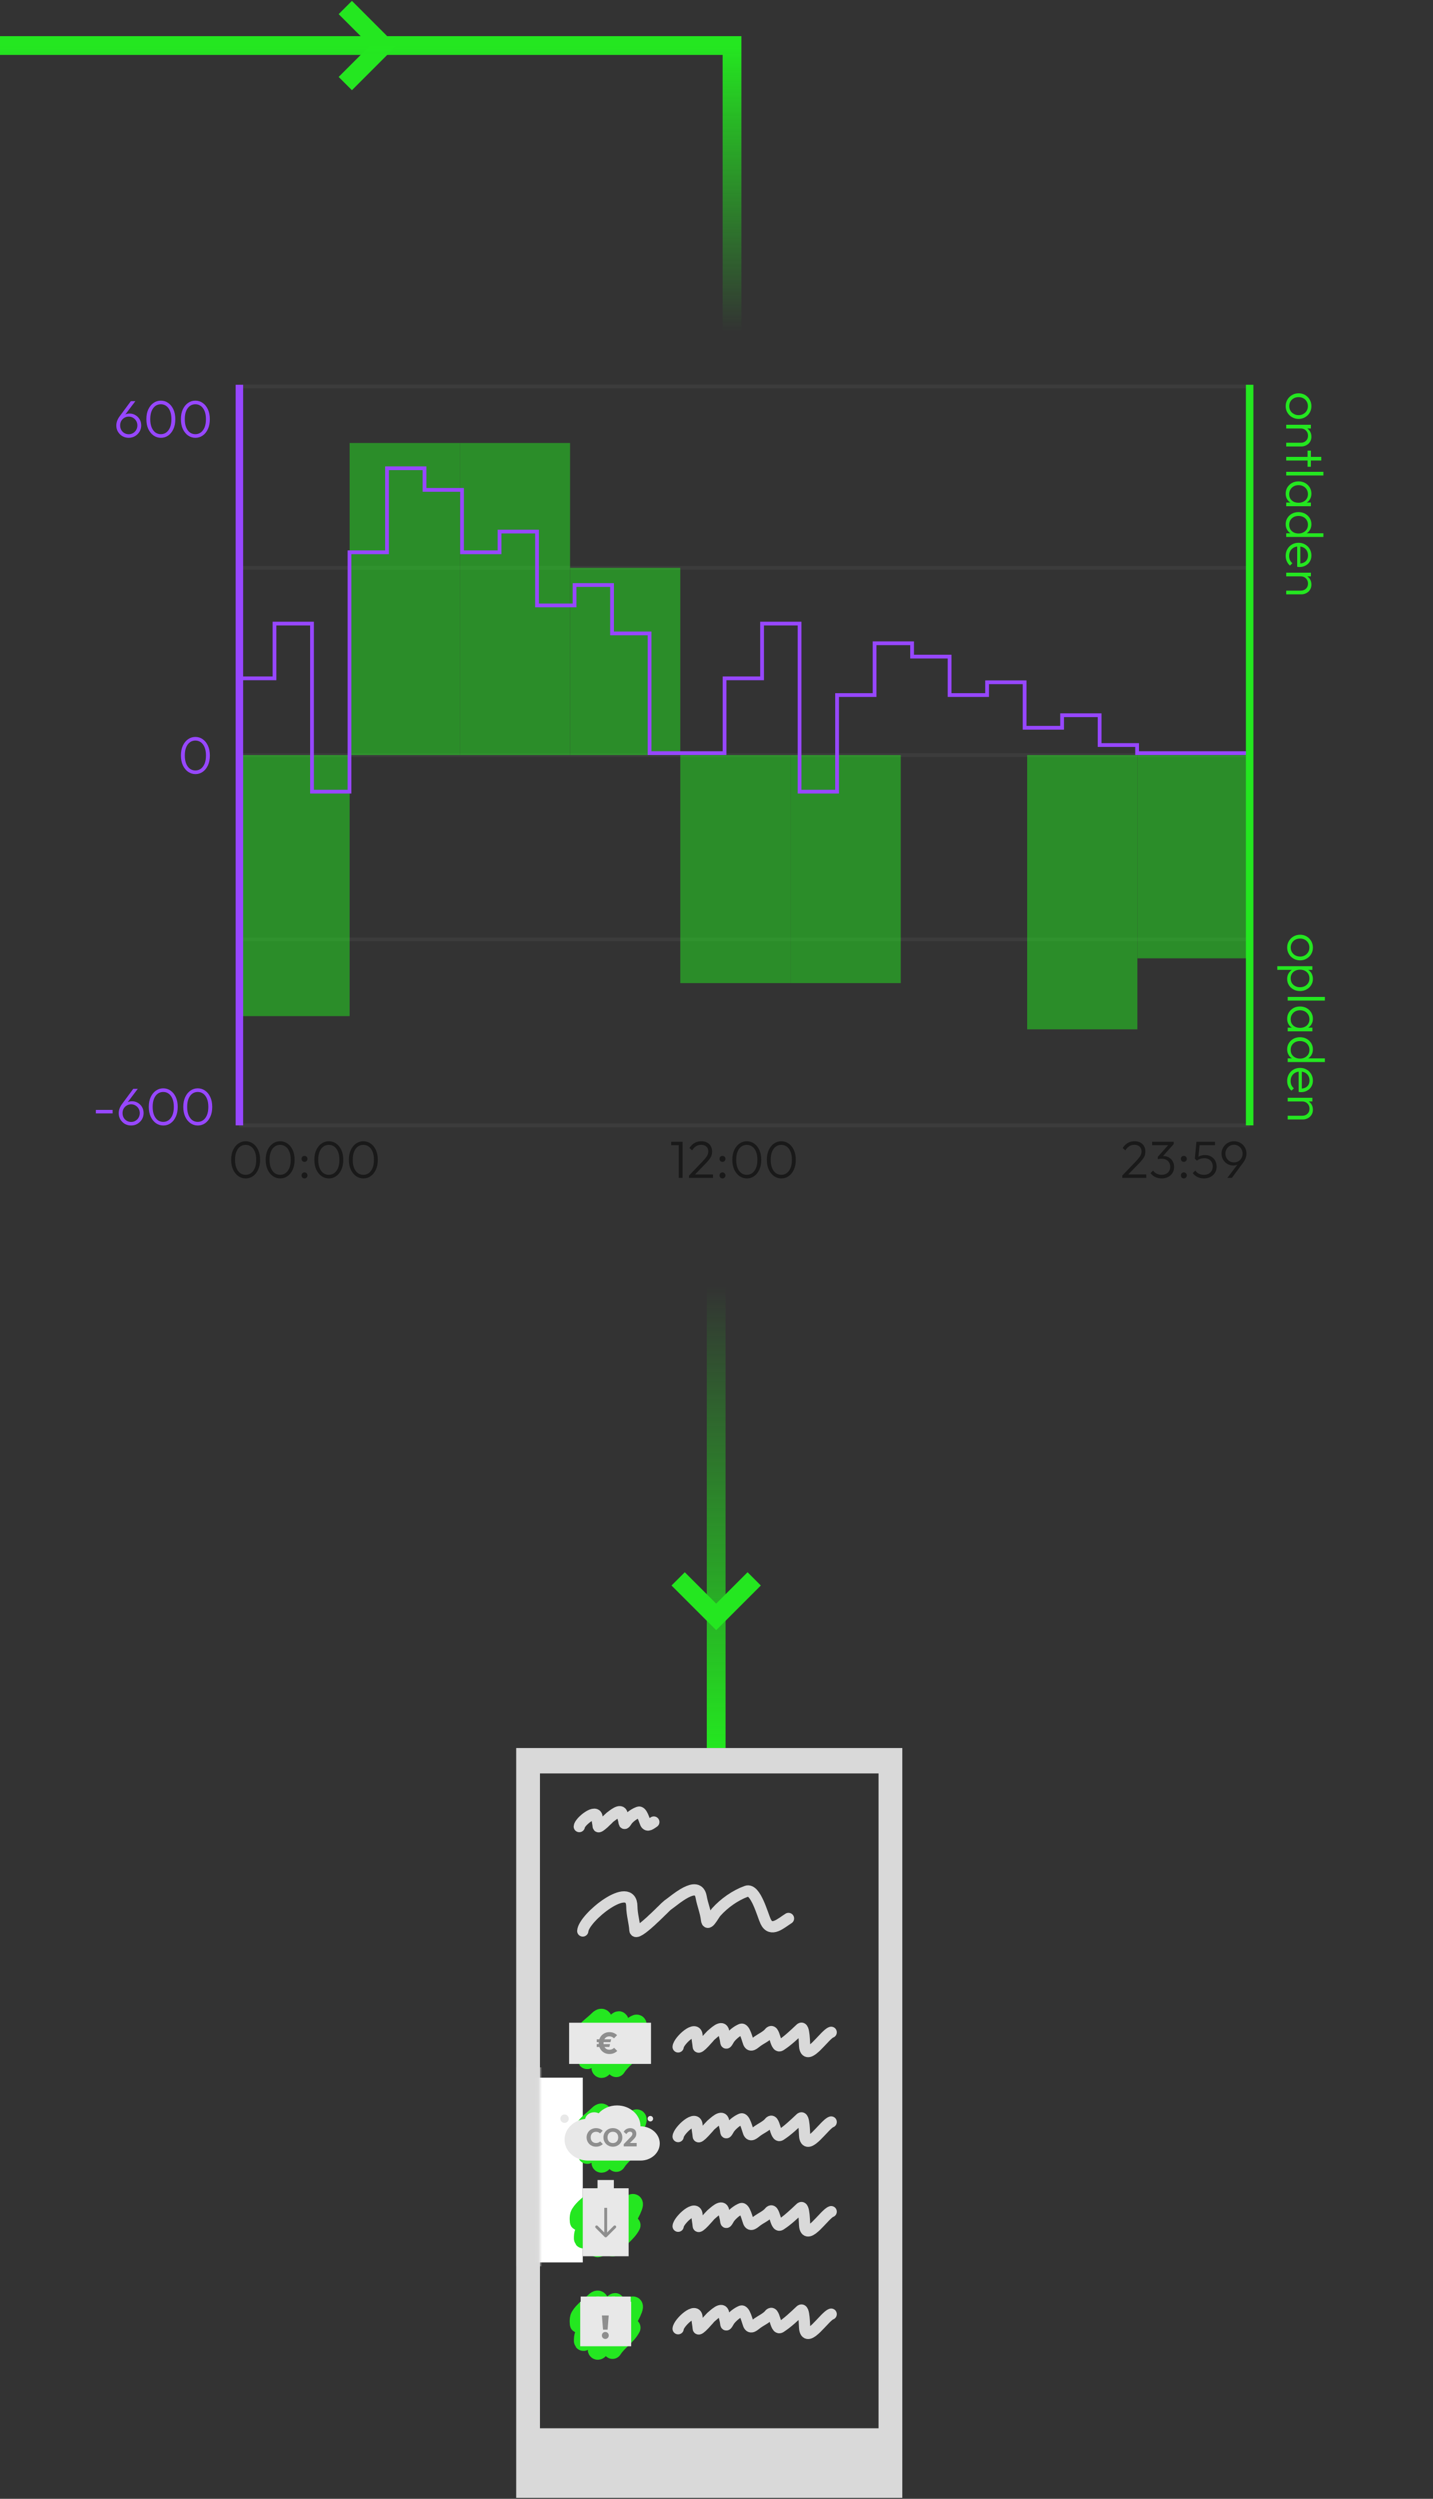 <svg width="382" height="666" viewBox="0 0 382 666" fill="none" xmlns="http://www.w3.org/2000/svg">
<rect x="0" y="0" width="382" height="666" fill="#333333" stroke="none"/>
<path d="M63.716 299.945H333.121" stroke="#8E8E8E" stroke-opacity="0.1"/>
<path d="M63.175 250.369H332.579" stroke="#8E8E8E" stroke-opacity="0.1"/>
<path d="M63.716 201.249H333.121" stroke="#8E8E8E" stroke-opacity="0.1"/>
<path d="M63.716 151.348H333.121" stroke="#8E8E8E" stroke-opacity="0.1"/>
<g opacity="0.5">
<rect x="63.816" y="201.249" width="29.383" height="69.575" fill="#24E720"/>
<rect x="122.582" y="118.07" width="29.383" height="83.18" fill="#24E720"/>
<rect x="151.965" y="151.348" width="29.383" height="49.901" fill="#24E720"/>
<rect width="29.383" height="60.771" transform="matrix(1 0 0 -1 181.349 262.02)" fill="#24E720"/>
<rect width="29.383" height="60.771" transform="matrix(1 0 0 -1 210.732 262.02)" fill="#24E720"/>
<rect width="29.383" height="73.097" transform="matrix(1 0 0 -1 273.813 274.346)" fill="#24E720"/>
<rect width="29.383" height="54.167" transform="matrix(1 0 0 -1 303.196 255.417)" fill="#24E720"/>
<rect x="93.199" y="118.07" width="29.383" height="83.18" fill="#24E720"/>
</g>
<path d="M63.716 103.001H333.121" stroke="#8E8E8E" stroke-opacity="0.1"/>
<path d="M63.175 180.799H73.173V166.206H83.171V211.003H93.169V147.201H103.167L103.167 124.803H113.165V130.572H123.163V147.201H133.161L133.161 141.676H143.159V161.359H153.157L153.157 155.929H163.155V168.825H173.153V200.726H193.149V180.799H203.147V166.206H213.145V211.003H223.143V185.251H233.141L233.141 171.449H243.139V175.004H253.137V185.251H263.135L263.135 181.846H273.133V193.975H283.131L283.131 190.629H293.129V198.576H303.127V200.726H333.121" stroke="#9747FF"/>
<path d="M63.816 208.704V102.552V299.947" stroke="#9747FF" stroke-width="2"/>
<path d="M333.121 208.704V102.552V299.947" stroke="#24E720" stroke-width="2"/>
<path opacity="0.5" d="M180.945 313.947V304.315H181.953V313.947H180.945ZM178.915 305.225V304.315H181.813V305.225H178.915ZM183.674 313.317L187.244 309.593C187.655 309.154 187.972 308.786 188.196 308.487C188.429 308.188 188.588 307.918 188.672 307.675C188.765 307.423 188.812 307.162 188.812 306.891C188.812 306.34 188.639 305.911 188.294 305.603C187.949 305.286 187.491 305.127 186.922 305.127C186.399 305.127 185.942 305.253 185.55 305.505C185.158 305.748 184.808 306.116 184.5 306.611L183.786 305.981C184.159 305.393 184.607 304.945 185.13 304.637C185.653 304.329 186.259 304.175 186.95 304.175C187.529 304.175 188.033 304.287 188.462 304.511C188.901 304.735 189.237 305.052 189.47 305.463C189.713 305.874 189.834 306.354 189.834 306.905C189.834 307.288 189.783 307.638 189.68 307.955C189.577 308.263 189.395 308.59 189.134 308.935C188.882 309.271 188.523 309.682 188.056 310.167L185.032 313.275L183.674 313.317ZM183.674 313.947V313.317L184.514 313.023H190.072V313.947H183.674ZM192.593 314.087C192.359 314.087 192.168 314.008 192.019 313.849C191.879 313.69 191.809 313.504 191.809 313.289C191.809 313.056 191.879 312.864 192.019 312.715C192.168 312.556 192.359 312.477 192.593 312.477C192.817 312.477 193.003 312.556 193.153 312.715C193.311 312.864 193.391 313.056 193.391 313.289C193.391 313.504 193.311 313.69 193.153 313.849C193.003 314.008 192.817 314.087 192.593 314.087ZM192.593 309.677C192.359 309.677 192.168 309.598 192.019 309.439C191.879 309.28 191.809 309.094 191.809 308.879C191.809 308.646 191.879 308.454 192.019 308.305C192.168 308.156 192.359 308.081 192.593 308.081C192.817 308.081 193.003 308.156 193.153 308.305C193.311 308.454 193.391 308.646 193.391 308.879C193.391 309.094 193.311 309.28 193.153 309.439C193.003 309.598 192.817 309.677 192.593 309.677ZM199.096 314.087C198.387 314.087 197.738 313.886 197.15 313.485C196.562 313.074 196.091 312.496 195.736 311.749C195.391 311.002 195.218 310.125 195.218 309.117C195.218 308.1 195.391 307.227 195.736 306.499C196.081 305.762 196.543 305.192 197.122 304.791C197.71 304.38 198.359 304.175 199.068 304.175C199.787 304.175 200.435 304.376 201.014 304.777C201.602 305.178 202.069 305.752 202.414 306.499C202.759 307.236 202.932 308.114 202.932 309.131C202.932 310.139 202.759 311.016 202.414 311.763C202.069 312.51 201.607 313.084 201.028 313.485C200.449 313.886 199.805 314.087 199.096 314.087ZM199.068 313.121C199.619 313.121 200.104 312.967 200.524 312.659C200.953 312.342 201.289 311.889 201.532 311.301C201.775 310.704 201.896 309.976 201.896 309.117C201.896 308.268 201.775 307.549 201.532 306.961C201.289 306.364 200.953 305.911 200.524 305.603C200.104 305.295 199.619 305.141 199.068 305.141C198.527 305.141 198.041 305.295 197.612 305.603C197.192 305.911 196.861 306.359 196.618 306.947C196.375 307.535 196.254 308.258 196.254 309.117C196.254 309.976 196.375 310.704 196.618 311.301C196.861 311.889 197.192 312.342 197.612 312.659C198.041 312.967 198.527 313.121 199.068 313.121ZM208.297 314.087C207.588 314.087 206.939 313.886 206.351 313.485C205.763 313.074 205.292 312.496 204.937 311.749C204.592 311.002 204.419 310.125 204.419 309.117C204.419 308.1 204.592 307.227 204.937 306.499C205.282 305.762 205.744 305.192 206.323 304.791C206.911 304.38 207.56 304.175 208.269 304.175C208.988 304.175 209.636 304.376 210.215 304.777C210.803 305.178 211.27 305.752 211.615 306.499C211.96 307.236 212.133 308.114 212.133 309.131C212.133 310.139 211.96 311.016 211.615 311.763C211.27 312.51 210.808 313.084 210.229 313.485C209.65 313.886 209.006 314.087 208.297 314.087ZM208.269 313.121C208.82 313.121 209.305 312.967 209.725 312.659C210.154 312.342 210.49 311.889 210.733 311.301C210.976 310.704 211.097 309.976 211.097 309.117C211.097 308.268 210.976 307.549 210.733 306.961C210.49 306.364 210.154 305.911 209.725 305.603C209.305 305.295 208.82 305.141 208.269 305.141C207.728 305.141 207.242 305.295 206.813 305.603C206.393 305.911 206.062 306.359 205.819 306.947C205.576 307.535 205.455 308.258 205.455 309.117C205.455 309.976 205.576 310.704 205.819 311.301C206.062 311.889 206.393 312.342 206.813 312.659C207.242 312.967 207.728 313.121 208.269 313.121Z" fill="black"/>
<path opacity="0.5" d="M65.499 314.087C64.79 314.087 64.141 313.886 63.553 313.485C62.965 313.074 62.494 312.496 62.139 311.749C61.794 311.002 61.621 310.125 61.621 309.117C61.621 308.1 61.794 307.227 62.139 306.499C62.484 305.762 62.946 305.192 63.525 304.791C64.113 304.38 64.762 304.175 65.471 304.175C66.19 304.175 66.838 304.376 67.417 304.777C68.005 305.178 68.472 305.752 68.817 306.499C69.162 307.236 69.335 308.114 69.335 309.131C69.335 310.139 69.162 311.016 68.817 311.763C68.472 312.51 68.01 313.084 67.431 313.485C66.852 313.886 66.208 314.087 65.499 314.087ZM65.471 313.121C66.022 313.121 66.507 312.967 66.927 312.659C67.356 312.342 67.692 311.889 67.935 311.301C68.178 310.704 68.299 309.976 68.299 309.117C68.299 308.268 68.178 307.549 67.935 306.961C67.692 306.364 67.356 305.911 66.927 305.603C66.507 305.295 66.022 305.141 65.471 305.141C64.93 305.141 64.444 305.295 64.015 305.603C63.595 305.911 63.264 306.359 63.021 306.947C62.778 307.535 62.657 308.258 62.657 309.117C62.657 309.976 62.778 310.704 63.021 311.301C63.264 311.889 63.595 312.342 64.015 312.659C64.444 312.967 64.93 313.121 65.471 313.121ZM74.7 314.087C73.991 314.087 73.342 313.886 72.754 313.485C72.166 313.074 71.695 312.496 71.34 311.749C70.995 311.002 70.822 310.125 70.822 309.117C70.822 308.1 70.995 307.227 71.34 306.499C71.685 305.762 72.147 305.192 72.726 304.791C73.314 304.38 73.963 304.175 74.672 304.175C75.391 304.175 76.039 304.376 76.618 304.777C77.206 305.178 77.673 305.752 78.018 306.499C78.363 307.236 78.536 308.114 78.536 309.131C78.536 310.139 78.363 311.016 78.018 311.763C77.673 312.51 77.211 313.084 76.632 313.485C76.053 313.886 75.409 314.087 74.7 314.087ZM74.672 313.121C75.223 313.121 75.708 312.967 76.128 312.659C76.557 312.342 76.893 311.889 77.136 311.301C77.379 310.704 77.5 309.976 77.5 309.117C77.5 308.268 77.379 307.549 77.136 306.961C76.893 306.364 76.557 305.911 76.128 305.603C75.708 305.295 75.223 305.141 74.672 305.141C74.131 305.141 73.645 305.295 73.216 305.603C72.796 305.911 72.465 306.359 72.222 306.947C71.979 307.535 71.858 308.258 71.858 309.117C71.858 309.976 71.979 310.704 72.222 311.301C72.465 311.889 72.796 312.342 73.216 312.659C73.645 312.967 74.131 313.121 74.672 313.121ZM81.171 314.087C80.938 314.087 80.747 314.008 80.597 313.849C80.457 313.69 80.387 313.504 80.387 313.289C80.387 313.056 80.457 312.864 80.597 312.715C80.747 312.556 80.938 312.477 81.171 312.477C81.395 312.477 81.582 312.556 81.731 312.715C81.89 312.864 81.969 313.056 81.969 313.289C81.969 313.504 81.89 313.69 81.731 313.849C81.582 314.008 81.395 314.087 81.171 314.087ZM81.171 309.677C80.938 309.677 80.747 309.598 80.597 309.439C80.457 309.28 80.387 309.094 80.387 308.879C80.387 308.646 80.457 308.454 80.597 308.305C80.747 308.156 80.938 308.081 81.171 308.081C81.395 308.081 81.582 308.156 81.731 308.305C81.89 308.454 81.969 308.646 81.969 308.879C81.969 309.094 81.89 309.28 81.731 309.439C81.582 309.598 81.395 309.677 81.171 309.677ZM87.675 314.087C86.965 314.087 86.317 313.886 85.729 313.485C85.141 313.074 84.669 312.496 84.315 311.749C83.969 311.002 83.797 310.125 83.797 309.117C83.797 308.1 83.969 307.227 84.315 306.499C84.66 305.762 85.122 305.192 85.701 304.791C86.289 304.38 86.937 304.175 87.647 304.175C88.365 304.175 89.014 304.376 89.593 304.777C90.181 305.178 90.647 305.752 90.993 306.499C91.338 307.236 91.511 308.114 91.511 309.131C91.511 310.139 91.338 311.016 90.993 311.763C90.647 312.51 90.185 313.084 89.607 313.485C89.028 313.886 88.384 314.087 87.675 314.087ZM87.647 313.121C88.197 313.121 88.683 312.967 89.103 312.659C89.532 312.342 89.868 311.889 90.111 311.301C90.353 310.704 90.475 309.976 90.475 309.117C90.475 308.268 90.353 307.549 90.111 306.961C89.868 306.364 89.532 305.911 89.103 305.603C88.683 305.295 88.197 305.141 87.647 305.141C87.105 305.141 86.62 305.295 86.191 305.603C85.771 305.911 85.439 306.359 85.197 306.947C84.954 307.535 84.833 308.258 84.833 309.117C84.833 309.976 84.954 310.704 85.197 311.301C85.439 311.889 85.771 312.342 86.191 312.659C86.62 312.967 87.105 313.121 87.647 313.121ZM96.876 314.087C96.166 314.087 95.518 313.886 94.93 313.485C94.342 313.074 93.871 312.496 93.516 311.749C93.171 311.002 92.998 310.125 92.998 309.117C92.998 308.1 93.171 307.227 93.516 306.499C93.861 305.762 94.323 305.192 94.902 304.791C95.49 304.38 96.138 304.175 96.848 304.175C97.567 304.175 98.215 304.376 98.794 304.777C99.382 305.178 99.849 305.752 100.194 306.499C100.539 307.236 100.712 308.114 100.712 309.131C100.712 310.139 100.539 311.016 100.194 311.763C99.849 312.51 99.386 313.084 98.808 313.485C98.229 313.886 97.585 314.087 96.876 314.087ZM96.848 313.121C97.398 313.121 97.884 312.967 98.304 312.659C98.733 312.342 99.069 311.889 99.312 311.301C99.555 310.704 99.676 309.976 99.676 309.117C99.676 308.268 99.555 307.549 99.312 306.961C99.069 306.364 98.733 305.911 98.304 305.603C97.884 305.295 97.398 305.141 96.848 305.141C96.306 305.141 95.821 305.295 95.392 305.603C94.972 305.911 94.641 306.359 94.398 306.947C94.155 307.535 94.034 308.258 94.034 309.117C94.034 309.976 94.155 310.704 94.398 311.301C94.641 311.889 94.972 312.342 95.392 312.659C95.821 312.967 96.306 313.121 96.848 313.121Z" fill="black"/>
<path d="M52.106 206.323C51.397 206.323 50.748 206.123 50.16 205.721C49.572 205.311 49.101 204.732 48.746 203.985C48.401 203.239 48.228 202.361 48.228 201.353C48.228 200.336 48.401 199.463 48.746 198.735C49.092 197.998 49.554 197.429 50.133 197.027C50.721 196.617 51.369 196.411 52.078 196.411C52.797 196.411 53.446 196.612 54.025 197.013C54.612 197.415 55.079 197.989 55.425 198.735C55.77 199.473 55.943 200.35 55.943 201.367C55.943 202.375 55.77 203.253 55.425 203.999C55.079 204.746 54.617 205.32 54.038 205.721C53.46 206.123 52.816 206.323 52.106 206.323ZM52.078 205.357C52.629 205.357 53.114 205.203 53.535 204.895C53.964 204.578 54.3 204.125 54.542 203.537C54.785 202.94 54.907 202.212 54.907 201.353C54.907 200.504 54.785 199.785 54.542 199.197C54.3 198.6 53.964 198.147 53.535 197.839C53.114 197.531 52.629 197.377 52.078 197.377C51.537 197.377 51.052 197.531 50.623 197.839C50.203 198.147 49.871 198.595 49.629 199.183C49.386 199.771 49.264 200.495 49.264 201.353C49.264 202.212 49.386 202.94 49.629 203.537C49.871 204.125 50.203 204.578 50.623 204.895C51.052 205.203 51.537 205.357 52.078 205.357Z" fill="#9747FF"/>
<path d="M34.31 116.692C33.694 116.692 33.134 116.547 32.63 116.258C32.135 115.959 31.738 115.563 31.44 115.068C31.15 114.573 31.006 114.023 31.006 113.416C31.006 112.595 31.29 111.792 31.86 111.008L34.884 106.92H36.088L33.092 110.882L32.728 111.022C32.858 110.854 33.008 110.714 33.176 110.602C33.353 110.481 33.554 110.387 33.778 110.322C34.002 110.257 34.258 110.224 34.548 110.224C35.117 110.224 35.635 110.364 36.102 110.644C36.568 110.915 36.942 111.288 37.222 111.764C37.502 112.24 37.642 112.781 37.642 113.388C37.642 113.995 37.492 114.55 37.194 115.054C36.895 115.549 36.494 115.945 35.99 116.244C35.486 116.543 34.926 116.692 34.31 116.692ZM34.324 115.74C34.744 115.74 35.126 115.637 35.472 115.432C35.826 115.217 36.106 114.933 36.312 114.578C36.517 114.214 36.62 113.817 36.62 113.388C36.62 112.949 36.517 112.553 36.312 112.198C36.106 111.843 35.826 111.563 35.472 111.358C35.126 111.143 34.744 111.036 34.324 111.036C33.894 111.036 33.502 111.143 33.148 111.358C32.802 111.563 32.527 111.843 32.322 112.198C32.126 112.543 32.028 112.94 32.028 113.388C32.028 113.827 32.126 114.228 32.322 114.592C32.527 114.947 32.802 115.227 33.148 115.432C33.502 115.637 33.894 115.74 34.324 115.74ZM42.898 116.692C42.188 116.692 41.54 116.491 40.952 116.09C40.364 115.679 39.892 115.101 39.538 114.354C39.192 113.607 39.02 112.73 39.02 111.722C39.02 110.705 39.192 109.832 39.538 109.104C39.883 108.367 40.345 107.797 40.924 107.396C41.512 106.985 42.16 106.78 42.87 106.78C43.588 106.78 44.237 106.981 44.816 107.382C45.404 107.783 45.87 108.357 46.216 109.104C46.561 109.841 46.734 110.719 46.734 111.736C46.734 112.744 46.561 113.621 46.216 114.368C45.87 115.115 45.408 115.689 44.83 116.09C44.251 116.491 43.607 116.692 42.898 116.692ZM42.87 115.726C43.42 115.726 43.906 115.572 44.326 115.264C44.755 114.947 45.091 114.494 45.334 113.906C45.576 113.309 45.698 112.581 45.698 111.722C45.698 110.873 45.576 110.154 45.334 109.566C45.091 108.969 44.755 108.516 44.326 108.208C43.906 107.9 43.42 107.746 42.87 107.746C42.328 107.746 41.843 107.9 41.414 108.208C40.994 108.516 40.662 108.964 40.42 109.552C40.177 110.14 40.056 110.863 40.056 111.722C40.056 112.581 40.177 113.309 40.42 113.906C40.662 114.494 40.994 114.947 41.414 115.264C41.843 115.572 42.328 115.726 42.87 115.726ZM52.099 116.692C51.389 116.692 50.741 116.491 50.153 116.09C49.565 115.679 49.093 115.101 48.739 114.354C48.393 113.607 48.221 112.73 48.221 111.722C48.221 110.705 48.393 109.832 48.739 109.104C49.084 108.367 49.546 107.797 50.125 107.396C50.713 106.985 51.361 106.78 52.071 106.78C52.789 106.78 53.438 106.981 54.017 107.382C54.605 107.783 55.071 108.357 55.417 109.104C55.762 109.841 55.935 110.719 55.935 111.736C55.935 112.744 55.762 113.621 55.417 114.368C55.071 115.115 54.609 115.689 54.031 116.09C53.452 116.491 52.808 116.692 52.099 116.692ZM52.071 115.726C52.621 115.726 53.107 115.572 53.527 115.264C53.956 114.947 54.292 114.494 54.535 113.906C54.777 113.309 54.899 112.581 54.899 111.722C54.899 110.873 54.777 110.154 54.535 109.566C54.292 108.969 53.956 108.516 53.527 108.208C53.107 107.9 52.621 107.746 52.071 107.746C51.529 107.746 51.044 107.9 50.615 108.208C50.195 108.516 49.863 108.964 49.621 109.552C49.378 110.14 49.257 110.863 49.257 111.722C49.257 112.581 49.378 113.309 49.621 113.906C49.863 114.494 50.195 114.947 50.615 115.264C51.044 115.572 51.529 115.726 52.071 115.726Z" fill="#9747FF"/>
<path d="M342.728 108.243C342.728 107.609 342.882 107.03 343.19 106.507C343.498 105.994 343.913 105.583 344.436 105.275C344.958 104.977 345.542 104.827 346.186 104.827C346.82 104.827 347.394 104.977 347.908 105.275C348.421 105.583 348.827 105.994 349.126 106.507C349.434 107.03 349.588 107.609 349.588 108.243C349.588 108.887 349.438 109.466 349.14 109.979C348.841 110.493 348.43 110.899 347.908 111.197C347.394 111.505 346.82 111.659 346.186 111.659C345.532 111.659 344.944 111.505 344.422 111.197C343.908 110.899 343.498 110.493 343.19 109.979C342.882 109.466 342.728 108.887 342.728 108.243ZM343.68 108.243C343.68 108.71 343.787 109.121 344.002 109.475C344.216 109.839 344.515 110.124 344.898 110.329C345.28 110.544 345.71 110.651 346.186 110.651C346.662 110.651 347.082 110.544 347.446 110.329C347.819 110.124 348.113 109.839 348.328 109.475C348.542 109.121 348.65 108.71 348.65 108.243C348.65 107.786 348.542 107.375 348.328 107.011C348.113 106.647 347.819 106.363 347.446 106.157C347.082 105.952 346.662 105.849 346.186 105.849C345.7 105.849 345.266 105.952 344.884 106.157C344.51 106.363 344.216 106.647 344.002 107.011C343.787 107.375 343.68 107.786 343.68 108.243ZM342.868 118.006L346.732 118.006C347.31 118.006 347.777 117.834 348.132 117.488C348.496 117.152 348.678 116.704 348.678 116.144C348.678 115.762 348.594 115.426 348.426 115.136C348.258 114.847 348.029 114.618 347.74 114.45C347.45 114.282 347.119 114.198 346.746 114.198L346.998 113.75C347.492 113.75 347.936 113.867 348.328 114.1C348.72 114.334 349.028 114.646 349.252 115.038C349.476 115.44 349.588 115.897 349.588 116.41C349.588 116.914 349.466 117.362 349.224 117.754C348.981 118.146 348.654 118.45 348.244 118.664C347.833 118.888 347.385 119 346.9 119L342.868 119L342.868 118.006ZM342.868 113.218L349.448 113.218L349.448 114.198L342.868 114.198L342.868 113.218ZM342.868 121.774L352.22 121.774L352.22 122.754L342.868 122.754L342.868 121.774ZM348.566 120.108L349.448 120.108L349.448 124.406L348.566 124.406L348.566 120.108ZM342.868 125.755L352.78 125.755L352.78 126.735L342.868 126.735L342.868 125.755ZM342.728 131.578C342.728 130.953 342.877 130.393 343.176 129.898C343.484 129.404 343.894 129.012 344.408 128.722C344.921 128.442 345.5 128.302 346.144 128.302C346.797 128.302 347.38 128.442 347.894 128.722C348.416 129.012 348.827 129.404 349.126 129.898C349.434 130.393 349.588 130.948 349.588 131.564C349.588 132.068 349.485 132.516 349.28 132.908C349.084 133.31 348.804 133.632 348.44 133.874C348.085 134.126 347.67 134.28 347.194 134.336L345.136 134.336C344.66 134.28 344.24 134.126 343.876 133.874C343.512 133.632 343.227 133.31 343.022 132.908C342.826 132.516 342.728 132.073 342.728 131.578ZM343.666 131.732C343.666 132.414 343.894 132.96 344.352 133.37C344.809 133.79 345.411 134 346.158 134C346.652 134 347.086 133.902 347.46 133.706C347.842 133.52 348.136 133.254 348.342 132.908C348.556 132.572 348.664 132.176 348.664 131.718C348.664 131.252 348.556 130.836 348.342 130.472C348.127 130.118 347.828 129.833 347.446 129.618C347.072 129.413 346.643 129.31 346.158 129.31C345.672 129.31 345.243 129.413 344.87 129.618C344.496 129.833 344.202 130.122 343.988 130.486C343.773 130.85 343.666 131.266 343.666 131.732ZM342.868 133.944L344.632 133.944L346.256 134.14L347.838 133.944L349.448 133.944L349.448 134.924L342.868 134.924L342.868 133.944ZM342.728 139.712C342.728 139.105 342.877 138.559 343.176 138.074C343.474 137.588 343.88 137.201 344.394 136.912C344.916 136.632 345.5 136.492 346.144 136.492C346.797 136.492 347.38 136.632 347.894 136.912C348.416 137.201 348.827 137.588 349.126 138.074C349.434 138.559 349.588 139.105 349.588 139.712C349.588 140.206 349.49 140.654 349.294 141.056C349.098 141.457 348.818 141.788 348.454 142.05C348.099 142.32 347.679 142.479 347.194 142.526L345.136 142.526C344.66 142.47 344.24 142.311 343.876 142.05C343.521 141.798 343.241 141.471 343.036 141.07C342.83 140.668 342.728 140.216 342.728 139.712ZM343.666 139.88C343.666 140.337 343.768 140.738 343.974 141.084C344.188 141.429 344.482 141.7 344.856 141.896C345.238 142.092 345.672 142.19 346.158 142.19C346.652 142.19 347.086 142.087 347.46 141.882C347.833 141.686 348.127 141.415 348.342 141.07C348.556 140.724 348.664 140.323 348.664 139.866C348.664 139.408 348.556 139.002 348.342 138.648C348.127 138.293 347.828 138.013 347.446 137.808C347.072 137.612 346.643 137.514 346.158 137.514C345.672 137.514 345.238 137.612 344.856 137.808C344.482 138.013 344.188 138.293 343.974 138.648C343.768 139.012 343.666 139.422 343.666 139.88ZM342.868 143.114L342.868 142.134L344.632 142.134L346.256 142.33L347.838 142.134L352.78 142.134L352.78 143.114L342.868 143.114ZM342.728 148.139C342.728 147.477 342.877 146.884 343.176 146.361C343.474 145.839 343.885 145.423 344.408 145.115C344.93 144.817 345.518 144.667 346.172 144.667C346.816 144.667 347.394 144.817 347.908 145.115C348.43 145.414 348.841 145.82 349.14 146.333C349.438 146.847 349.588 147.421 349.588 148.055C349.588 148.653 349.452 149.18 349.182 149.637C348.911 150.104 348.533 150.468 348.048 150.729C347.572 151 347.021 151.135 346.396 151.135C346.321 151.135 346.232 151.131 346.13 151.121C346.036 151.112 345.924 151.093 345.794 151.065L345.794 145.367L346.634 145.367L346.634 150.533L346.326 150.183C346.811 150.193 347.226 150.109 347.572 149.931C347.926 149.763 348.197 149.516 348.384 149.189C348.58 148.872 348.678 148.485 348.678 148.027C348.678 147.551 348.575 147.136 348.37 146.781C348.164 146.427 347.875 146.147 347.502 145.941C347.138 145.745 346.704 145.647 346.2 145.647C345.696 145.647 345.252 145.75 344.87 145.955C344.487 146.17 344.188 146.464 343.974 146.837C343.759 147.22 343.652 147.659 343.652 148.153C343.652 148.555 343.722 148.923 343.862 149.259C344.011 149.595 344.23 149.88 344.52 150.113L343.876 150.743C343.512 150.435 343.227 150.053 343.022 149.595C342.826 149.147 342.728 148.662 342.728 148.139ZM342.868 157.422L346.732 157.422C347.31 157.422 347.777 157.25 348.132 156.904C348.496 156.568 348.678 156.12 348.678 155.56C348.678 155.178 348.594 154.842 348.426 154.552C348.258 154.263 348.029 154.034 347.74 153.866C347.45 153.698 347.119 153.614 346.746 153.614L346.998 153.166C347.492 153.166 347.936 153.283 348.328 153.516C348.72 153.75 349.028 154.062 349.252 154.454C349.476 154.856 349.588 155.313 349.588 155.826C349.588 156.33 349.466 156.778 349.224 157.17C348.981 157.562 348.654 157.866 348.244 158.08C347.833 158.304 347.385 158.416 346.9 158.416L342.868 158.416L342.868 157.422ZM342.868 152.634L349.448 152.634L349.448 153.614L342.868 153.614L342.868 152.634Z" fill="#24E720"/>
<path d="M343.125 252.546C343.125 251.912 343.279 251.333 343.587 250.81C343.895 250.297 344.31 249.886 344.833 249.578C345.355 249.28 345.939 249.13 346.583 249.13C347.217 249.13 347.791 249.28 348.305 249.578C348.818 249.886 349.224 250.297 349.523 250.81C349.831 251.333 349.985 251.912 349.985 252.546C349.985 253.19 349.835 253.769 349.537 254.282C349.238 254.796 348.827 255.202 348.305 255.5C347.791 255.808 347.217 255.962 346.583 255.962C345.929 255.962 345.341 255.808 344.819 255.5C344.305 255.202 343.895 254.796 343.587 254.282C343.279 253.769 343.125 253.19 343.125 252.546ZM344.077 252.546C344.077 253.013 344.184 253.424 344.399 253.778C344.613 254.142 344.912 254.427 345.295 254.632C345.677 254.847 346.107 254.954 346.583 254.954C347.059 254.954 347.479 254.847 347.843 254.632C348.216 254.427 348.51 254.142 348.725 253.778C348.939 253.424 349.047 253.013 349.047 252.546C349.047 252.089 348.939 251.678 348.725 251.314C348.51 250.95 348.216 250.666 347.843 250.46C347.479 250.255 347.059 250.152 346.583 250.152C346.097 250.152 345.663 250.255 345.281 250.46C344.907 250.666 344.613 250.95 344.399 251.314C344.184 251.678 344.077 252.089 344.077 252.546ZM343.125 260.923C343.125 260.419 343.227 259.967 343.433 259.565C343.638 259.164 343.918 258.833 344.273 258.571C344.637 258.319 345.057 258.165 345.533 258.109L347.591 258.109C348.076 258.165 348.496 258.324 348.851 258.585C349.215 258.847 349.495 259.178 349.691 259.579C349.887 259.99 349.985 260.438 349.985 260.923C349.985 261.53 349.831 262.076 349.523 262.561C349.224 263.047 348.813 263.429 348.291 263.709C347.777 263.999 347.194 264.143 346.541 264.143C345.897 264.143 345.318 264.003 344.805 263.723C344.291 263.443 343.881 263.056 343.573 262.561C343.274 262.076 343.125 261.53 343.125 260.923ZM344.063 260.755C344.063 261.222 344.165 261.633 344.371 261.987C344.585 262.342 344.879 262.617 345.253 262.813C345.635 263.019 346.069 263.121 346.555 263.121C347.049 263.121 347.483 263.019 347.857 262.813C348.23 262.617 348.524 262.342 348.739 261.987C348.953 261.633 349.061 261.227 349.061 260.769C349.061 260.312 348.953 259.906 348.739 259.551C348.524 259.206 348.23 258.935 347.857 258.739C347.483 258.543 347.049 258.445 346.555 258.445C346.069 258.445 345.635 258.543 345.253 258.739C344.879 258.935 344.585 259.206 344.371 259.551C344.165 259.897 344.063 260.298 344.063 260.755ZM340.493 257.521L349.845 257.521L349.845 258.501L348.165 258.501L346.569 258.305L344.959 258.501L340.493 258.501L340.493 257.521ZM343.265 265.711L353.177 265.711L353.177 266.691L343.265 266.691L343.265 265.711ZM343.125 271.533C343.125 270.908 343.274 270.348 343.573 269.853C343.881 269.359 344.291 268.967 344.805 268.677C345.318 268.397 345.897 268.257 346.541 268.257C347.194 268.257 347.777 268.397 348.291 268.677C348.813 268.967 349.224 269.359 349.523 269.853C349.831 270.348 349.985 270.903 349.985 271.519C349.985 272.023 349.882 272.471 349.677 272.863C349.481 273.265 349.201 273.587 348.837 273.829C348.482 274.081 348.067 274.235 347.591 274.291L345.533 274.291C345.057 274.235 344.637 274.081 344.273 273.829C343.909 273.587 343.624 273.265 343.419 272.863C343.223 272.471 343.125 272.028 343.125 271.533ZM344.063 271.687C344.063 272.369 344.291 272.915 344.749 273.325C345.206 273.745 345.808 273.955 346.555 273.955C347.049 273.955 347.483 273.857 347.857 273.661C348.239 273.475 348.533 273.209 348.739 272.863C348.953 272.527 349.061 272.131 349.061 271.673C349.061 271.207 348.953 270.791 348.739 270.427C348.524 270.073 348.225 269.788 347.843 269.573C347.469 269.368 347.04 269.265 346.555 269.265C346.069 269.265 345.64 269.368 345.267 269.573C344.893 269.788 344.599 270.077 344.385 270.441C344.17 270.805 344.063 271.221 344.063 271.687ZM343.265 273.899L345.029 273.899L346.653 274.095L348.235 273.899L349.845 273.899L349.845 274.879L343.265 274.879L343.265 273.899ZM343.125 279.667C343.125 279.06 343.274 278.514 343.573 278.029C343.871 277.544 344.277 277.156 344.791 276.867C345.313 276.587 345.897 276.447 346.541 276.447C347.194 276.447 347.777 276.587 348.291 276.867C348.813 277.156 349.224 277.544 349.523 278.029C349.831 278.514 349.985 279.06 349.985 279.667C349.985 280.162 349.887 280.61 349.691 281.011C349.495 281.412 349.215 281.744 348.851 282.005C348.496 282.276 348.076 282.434 347.591 282.481L345.533 282.481C345.057 282.425 344.637 282.266 344.273 282.005C343.918 281.753 343.638 281.426 343.433 281.025C343.227 280.624 343.125 280.171 343.125 279.667ZM344.063 279.835C344.063 280.292 344.165 280.694 344.371 281.039C344.585 281.384 344.879 281.655 345.253 281.851C345.635 282.047 346.069 282.145 346.555 282.145C347.049 282.145 347.483 282.042 347.857 281.837C348.23 281.641 348.524 281.37 348.739 281.025C348.953 280.68 349.061 280.278 349.061 279.821C349.061 279.364 348.953 278.958 348.739 278.603C348.524 278.248 348.225 277.968 347.843 277.763C347.469 277.567 347.04 277.469 346.555 277.469C346.069 277.469 345.635 277.567 345.253 277.763C344.879 277.968 344.585 278.248 344.371 278.603C344.165 278.967 344.063 279.378 344.063 279.835ZM343.265 283.069L343.265 282.089L345.029 282.089L346.653 282.285L348.235 282.089L353.177 282.089L353.177 283.069L343.265 283.069ZM343.125 288.094C343.125 287.432 343.274 286.839 343.573 286.316C343.871 285.794 344.282 285.378 344.805 285.07C345.327 284.772 345.915 284.622 346.569 284.622C347.213 284.622 347.791 284.772 348.305 285.07C348.827 285.369 349.238 285.775 349.537 286.288C349.835 286.802 349.985 287.376 349.985 288.01C349.985 288.608 349.849 289.135 349.579 289.592C349.308 290.059 348.93 290.423 348.445 290.684C347.969 290.955 347.418 291.09 346.793 291.09C346.718 291.09 346.629 291.086 346.527 291.076C346.433 291.067 346.321 291.048 346.191 291.02L346.191 285.322L347.031 285.322L347.031 290.488L346.723 290.138C347.208 290.148 347.623 290.064 347.969 289.886C348.323 289.718 348.594 289.471 348.781 289.144C348.977 288.827 349.075 288.44 349.075 287.982C349.075 287.506 348.972 287.091 348.767 286.736C348.561 286.382 348.272 286.102 347.899 285.896C347.535 285.7 347.101 285.602 346.597 285.602C346.093 285.602 345.649 285.705 345.267 285.91C344.884 286.125 344.585 286.419 344.371 286.792C344.156 287.175 344.049 287.614 344.049 288.108C344.049 288.51 344.119 288.878 344.259 289.214C344.408 289.55 344.627 289.835 344.917 290.068L344.273 290.698C343.909 290.39 343.624 290.008 343.419 289.55C343.223 289.102 343.125 288.617 343.125 288.094ZM343.265 297.378L347.129 297.378C347.707 297.378 348.174 297.205 348.529 296.86C348.893 296.524 349.075 296.076 349.075 295.516C349.075 295.133 348.991 294.797 348.823 294.508C348.655 294.218 348.426 293.99 348.137 293.822C347.847 293.654 347.516 293.57 347.143 293.57L347.395 293.122C347.889 293.122 348.333 293.238 348.725 293.472C349.117 293.705 349.425 294.018 349.649 294.41C349.873 294.811 349.985 295.268 349.985 295.782C349.985 296.286 349.863 296.734 349.621 297.126C349.378 297.518 349.051 297.821 348.641 298.036C348.23 298.26 347.782 298.372 347.297 298.372L343.265 298.372L343.265 297.378ZM343.265 292.59L349.845 292.59L349.845 293.57L343.265 293.57L343.265 292.59Z" fill="#24E720"/>
<path d="M25.555 296.762V295.824H30.021V296.762H25.555ZM34.949 299.982C34.333 299.982 33.773 299.837 33.269 299.548C32.774 299.249 32.378 298.853 32.079 298.358C31.79 297.863 31.645 297.313 31.645 296.706C31.645 295.885 31.93 295.082 32.499 294.298L35.523 290.21H36.727L33.731 294.172L33.367 294.312C33.498 294.144 33.647 294.004 33.815 293.892C33.992 293.771 34.193 293.677 34.417 293.612C34.641 293.547 34.898 293.514 35.187 293.514C35.756 293.514 36.274 293.654 36.741 293.934C37.208 294.205 37.581 294.578 37.861 295.054C38.141 295.53 38.281 296.071 38.281 296.678C38.281 297.285 38.132 297.84 37.833 298.344C37.534 298.839 37.133 299.235 36.629 299.534C36.125 299.833 35.565 299.982 34.949 299.982ZM34.963 299.03C35.383 299.03 35.766 298.927 36.111 298.722C36.466 298.507 36.746 298.223 36.951 297.868C37.156 297.504 37.259 297.107 37.259 296.678C37.259 296.239 37.156 295.843 36.951 295.488C36.746 295.133 36.466 294.853 36.111 294.648C35.766 294.433 35.383 294.326 34.963 294.326C34.534 294.326 34.142 294.433 33.787 294.648C33.442 294.853 33.166 295.133 32.961 295.488C32.765 295.833 32.667 296.23 32.667 296.678C32.667 297.117 32.765 297.518 32.961 297.882C33.166 298.237 33.442 298.517 33.787 298.722C34.142 298.927 34.534 299.03 34.963 299.03ZM43.537 299.982C42.828 299.982 42.179 299.781 41.591 299.38C41.003 298.969 40.532 298.391 40.177 297.644C39.832 296.897 39.659 296.02 39.659 295.012C39.659 293.995 39.832 293.122 40.177 292.394C40.522 291.657 40.984 291.087 41.563 290.686C42.151 290.275 42.8 290.07 43.509 290.07C44.228 290.07 44.876 290.271 45.455 290.672C46.043 291.073 46.51 291.647 46.855 292.394C47.2 293.131 47.373 294.009 47.373 295.026C47.373 296.034 47.2 296.911 46.855 297.658C46.51 298.405 46.048 298.979 45.469 299.38C44.89 299.781 44.246 299.982 43.537 299.982ZM43.509 299.016C44.06 299.016 44.545 298.862 44.965 298.554C45.394 298.237 45.73 297.784 45.973 297.196C46.216 296.599 46.337 295.871 46.337 295.012C46.337 294.163 46.216 293.444 45.973 292.856C45.73 292.259 45.394 291.806 44.965 291.498C44.545 291.19 44.06 291.036 43.509 291.036C42.968 291.036 42.482 291.19 42.053 291.498C41.633 291.806 41.302 292.254 41.059 292.842C40.816 293.43 40.695 294.153 40.695 295.012C40.695 295.871 40.816 296.599 41.059 297.196C41.302 297.784 41.633 298.237 42.053 298.554C42.482 298.862 42.968 299.016 43.509 299.016ZM52.738 299.982C52.029 299.982 51.38 299.781 50.792 299.38C50.204 298.969 49.733 298.391 49.378 297.644C49.033 296.897 48.86 296.02 48.86 295.012C48.86 293.995 49.033 293.122 49.378 292.394C49.724 291.657 50.185 291.087 50.764 290.686C51.352 290.275 52.001 290.07 52.71 290.07C53.429 290.07 54.078 290.271 54.656 290.672C55.244 291.073 55.711 291.647 56.056 292.394C56.401 293.131 56.574 294.009 56.574 295.026C56.574 296.034 56.401 296.911 56.056 297.658C55.711 298.405 55.249 298.979 54.67 299.38C54.092 299.781 53.447 299.982 52.738 299.982ZM52.71 299.016C53.261 299.016 53.746 298.862 54.166 298.554C54.596 298.237 54.931 297.784 55.174 297.196C55.417 296.599 55.538 295.871 55.538 295.012C55.538 294.163 55.417 293.444 55.174 292.856C54.931 292.259 54.596 291.806 54.166 291.498C53.746 291.19 53.261 291.036 52.71 291.036C52.169 291.036 51.684 291.19 51.254 291.498C50.834 291.806 50.503 292.254 50.26 292.842C50.017 293.43 49.896 294.153 49.896 295.012C49.896 295.871 50.017 296.599 50.26 297.196C50.503 297.784 50.834 298.237 51.254 298.554C51.684 298.862 52.169 299.016 52.71 299.016Z" fill="#9747FF"/>
<path opacity="0.5" d="M299.169 313.315L302.739 309.591C303.149 309.152 303.467 308.783 303.691 308.485C303.924 308.186 304.083 307.915 304.167 307.673C304.26 307.421 304.307 307.159 304.307 306.889C304.307 306.338 304.134 305.909 303.789 305.601C303.443 305.283 302.986 305.125 302.417 305.125C301.894 305.125 301.437 305.251 301.045 305.503C300.653 305.745 300.303 306.114 299.995 306.609L299.281 305.979C299.654 305.391 300.102 304.943 300.625 304.635C301.147 304.327 301.754 304.173 302.445 304.173C303.023 304.173 303.527 304.285 303.957 304.509C304.395 304.733 304.731 305.05 304.965 305.461C305.207 305.871 305.329 306.352 305.329 306.903C305.329 307.285 305.277 307.635 305.175 307.953C305.072 308.261 304.89 308.587 304.629 308.933C304.377 309.269 304.017 309.679 303.551 310.165L300.527 313.273L299.169 313.315ZM299.169 313.945V313.315L300.009 313.021H305.567V313.945H299.169ZM309.669 314.085C309.053 314.085 308.489 313.963 307.975 313.721C307.471 313.478 307.047 313.128 306.701 312.671L307.387 311.985C307.621 312.339 307.938 312.619 308.339 312.825C308.741 313.021 309.179 313.119 309.655 313.119C310.122 313.119 310.523 313.03 310.859 312.853C311.205 312.675 311.471 312.428 311.657 312.111C311.853 311.784 311.951 311.406 311.951 310.977C311.951 310.538 311.853 310.16 311.657 309.843C311.471 309.525 311.2 309.278 310.845 309.101C310.5 308.923 310.085 308.835 309.599 308.835C309.441 308.835 309.277 308.844 309.109 308.863C308.951 308.881 308.792 308.914 308.633 308.961L309.025 308.387C309.184 308.303 309.357 308.237 309.543 308.191C309.73 308.144 309.935 308.121 310.159 308.121C310.691 308.121 311.172 308.247 311.601 308.499C312.031 308.741 312.367 309.082 312.609 309.521C312.861 309.95 312.987 310.449 312.987 311.019C312.987 311.625 312.847 312.157 312.567 312.615C312.287 313.072 311.895 313.431 311.391 313.693C310.897 313.954 310.323 314.085 309.669 314.085ZM308.633 308.961V308.331L311.685 304.901L312.875 304.943L309.767 308.415L308.633 308.961ZM307.121 305.223V304.313H312.875V304.943L311.993 305.223H307.121ZM315.579 314.085C315.346 314.085 315.155 314.005 315.005 313.847C314.865 313.688 314.795 313.501 314.795 313.287C314.795 313.053 314.865 312.862 315.005 312.713C315.155 312.554 315.346 312.475 315.579 312.475C315.803 312.475 315.99 312.554 316.139 312.713C316.298 312.862 316.377 313.053 316.377 313.287C316.377 313.501 316.298 313.688 316.139 313.847C315.99 314.005 315.803 314.085 315.579 314.085ZM315.579 309.675C315.346 309.675 315.155 309.595 315.005 309.437C314.865 309.278 314.795 309.091 314.795 308.877C314.795 308.643 314.865 308.452 315.005 308.303C315.155 308.153 315.346 308.079 315.579 308.079C315.803 308.079 315.99 308.153 316.139 308.303C316.298 308.452 316.377 308.643 316.377 308.877C316.377 309.091 316.298 309.278 316.139 309.437C315.99 309.595 315.803 309.675 315.579 309.675ZM320.935 314.085C320.3 314.085 319.731 313.963 319.227 313.721C318.723 313.478 318.298 313.128 317.953 312.671L318.639 311.985C318.872 312.339 319.185 312.619 319.577 312.825C319.978 313.021 320.426 313.119 320.921 313.119C321.388 313.119 321.798 313.03 322.153 312.853C322.508 312.666 322.783 312.409 322.979 312.083C323.184 311.747 323.287 311.355 323.287 310.907C323.287 310.449 323.189 310.057 322.993 309.731C322.797 309.395 322.531 309.138 322.195 308.961C321.859 308.783 321.481 308.695 321.061 308.695C320.66 308.695 320.291 308.751 319.955 308.863C319.628 308.965 319.33 309.133 319.059 309.367L319.031 308.695C319.199 308.508 319.39 308.354 319.605 308.233C319.82 308.111 320.058 308.018 320.319 307.953C320.59 307.887 320.888 307.855 321.215 307.855C321.859 307.855 322.414 307.995 322.881 308.275C323.348 308.545 323.702 308.914 323.945 309.381C324.197 309.847 324.323 310.375 324.323 310.963C324.323 311.569 324.178 312.106 323.889 312.573C323.6 313.039 323.198 313.408 322.685 313.679C322.181 313.949 321.598 314.085 320.935 314.085ZM319.059 309.367L318.513 308.807L318.933 304.313H319.871L319.409 308.905L319.059 309.367ZM319.185 305.223L318.933 304.313H323.889V305.223H319.185ZM327.18 313.945L330.19 309.969L330.54 309.829C330.409 309.997 330.26 310.141 330.092 310.263C329.924 310.384 329.728 310.477 329.504 310.543C329.28 310.608 329.023 310.641 328.734 310.641C328.165 310.641 327.647 310.501 327.18 310.221C326.713 309.941 326.335 309.563 326.046 309.087C325.766 308.611 325.626 308.074 325.626 307.477C325.626 306.861 325.775 306.305 326.074 305.811C326.382 305.307 326.783 304.91 327.278 304.621C327.782 304.322 328.342 304.173 328.958 304.173C329.583 304.173 330.143 304.317 330.638 304.607C331.142 304.896 331.539 305.288 331.828 305.783C332.127 306.277 332.276 306.828 332.276 307.435C332.276 308.256 331.991 309.059 331.422 309.843L328.384 313.945H327.18ZM328.958 309.815C329.387 309.815 329.775 309.712 330.12 309.507C330.465 309.301 330.736 309.021 330.932 308.667C331.137 308.303 331.24 307.906 331.24 307.477C331.24 307.029 331.137 306.627 330.932 306.273C330.736 305.918 330.465 305.638 330.12 305.433C329.775 305.218 329.387 305.111 328.958 305.111C328.529 305.111 328.141 305.218 327.796 305.433C327.451 305.638 327.175 305.923 326.97 306.287C326.765 306.641 326.662 307.038 326.662 307.477C326.662 307.906 326.765 308.298 326.97 308.653C327.175 309.007 327.451 309.292 327.796 309.507C328.151 309.712 328.538 309.815 328.958 309.815Z" fill="black"/>
<path d="M190.913 342.708V465.901" stroke="url(#paint0_linear_246_9)" stroke-width="5"/>
<path d="M92.044 22.273L102.18 12.136L92.044 2" stroke="#24E720" stroke-width="5"/>
<path d="M180.777 420.815L190.913 430.952L201.049 420.815" stroke="#24E720" stroke-width="5"/>
<path fill-rule="evenodd" clip-rule="evenodd" d="M240.532 465.901H137.606V665.748H240.532V465.901ZM234.196 472.668H143.941V647.207H234.196V472.668Z" fill="#D9D9D9"/>
<path d="M155.351 514.662C155.611 511.046 168.399 500.831 168.435 508.175C168.445 510.225 169.15 512.538 169.248 514.402C169.369 516.702 177.311 508.221 177.924 507.807C179.798 506.541 186.066 500.772 186.913 505.616C187.268 507.647 188.112 509.57 188.337 511.642C188.572 513.81 190.203 510.431 190.898 509.653C193.029 507.268 195.988 505.16 199.01 504.07C201.422 503.199 203.306 510.479 204.106 512.147C205.541 515.138 208.171 512.594 210.193 511.324" stroke="#D9D9D9" stroke-width="3" stroke-linecap="round"/>
<path d="M154.425 486.834C154.519 485.524 159.151 481.824 159.164 484.484C159.167 485.227 159.423 486.065 159.458 486.74C159.502 487.573 162.379 484.501 162.601 484.351C163.28 483.893 165.55 481.803 165.857 483.558C165.985 484.293 166.291 484.99 166.372 485.74C166.457 486.525 167.048 485.302 167.3 485.02C168.072 484.156 169.143 483.392 170.238 482.997C171.112 482.682 171.794 485.319 172.084 485.923C172.603 487.007 173.556 486.085 174.288 485.625" stroke="#D9D9D9" stroke-width="3" stroke-linecap="round"/>
<rect x="141.097" y="553.752" width="14.254" height="49.248" fill="white"/>
<mask id="mask0_246_9" style="mask-type:alpha" maskUnits="userSpaceOnUse" x="137" y="465" width="104" height="201">
<path fill-rule="evenodd" clip-rule="evenodd" d="M240.532 465.901H137.606V665.748H240.532V465.901ZM234.196 472.668H143.941V647.207H234.196V472.668Z" fill="#D9D9D9"/>
</mask>
<g mask="url(#mask0_246_9)">
<rect x="137.651" y="551.016" width="15.139" height="53.032" fill="#D9D9D9"/>
</g>
<path d="M180.777 545.559C180.877 543.955 185.799 539.425 185.813 542.682C185.817 543.591 186.088 544.617 186.126 545.444C186.172 546.464 189.23 542.702 189.465 542.519C190.187 541.957 192.6 539.398 192.926 541.547C193.062 542.448 193.387 543.3 193.473 544.219C193.564 545.181 194.192 543.682 194.459 543.337C195.279 542.279 196.419 541.345 197.582 540.861C198.51 540.475 199.235 543.704 199.543 544.443C200.096 545.77 201.108 544.642 201.886 544.078C202.775 543.435 204.356 542.7 205.048 541.838C206.594 539.914 206.543 546.147 208.05 545.181C209.958 543.956 211.688 542.298 213.374 540.711C214.49 539.661 214.395 544.923 214.534 545.688C215.24 549.576 219.906 542.16 221.57 541.671" stroke="#D9D9D9" stroke-width="3" stroke-linecap="round"/>
<path d="M180.777 569.459C180.877 567.855 185.799 563.325 185.813 566.582C185.817 567.491 186.088 568.517 186.126 569.344C186.172 570.364 189.23 566.602 189.465 566.419C190.187 565.857 192.6 563.298 192.926 565.447C193.062 566.348 193.387 567.2 193.473 568.119C193.564 569.081 194.192 567.582 194.459 567.238C195.279 566.179 196.419 565.245 197.582 564.761C198.51 564.375 199.235 567.604 199.543 568.343C200.096 569.67 201.108 568.542 201.886 567.978C202.775 567.335 204.356 566.6 205.048 565.738C206.594 563.814 206.543 570.047 208.05 569.081C209.958 567.856 211.688 566.198 213.374 564.611C214.49 563.561 214.395 568.823 214.534 569.588C215.24 573.476 219.906 566.06 221.57 565.571" stroke="#D9D9D9" stroke-width="3" stroke-linecap="round"/>
<path d="M180.777 593.359C180.877 591.755 185.799 587.225 185.813 590.482C185.817 591.391 186.088 592.417 186.126 593.244C186.172 594.264 189.23 590.503 189.465 590.319C190.187 589.757 192.6 587.199 192.926 589.347C193.062 590.248 193.387 591.101 193.473 592.02C193.564 592.981 194.192 591.483 194.459 591.138C195.279 590.08 196.419 589.145 197.582 588.661C198.51 588.275 199.235 591.504 199.543 592.244C200.096 593.57 201.108 592.442 201.886 591.879C202.775 591.235 204.356 590.5 205.048 589.639C206.594 587.714 206.543 593.947 208.05 592.981C209.958 591.757 211.688 590.098 213.374 588.511C214.49 587.461 214.395 592.724 214.534 593.488C215.24 597.376 219.906 589.96 221.57 589.471" stroke="#D9D9D9" stroke-width="3" stroke-linecap="round"/>
<path d="M180.777 620.675C180.877 619.071 185.799 614.541 185.813 617.798C185.817 618.707 186.088 619.733 186.126 620.56C186.172 621.58 189.23 617.818 189.465 617.635C190.187 617.073 192.6 614.514 192.926 616.663C193.062 617.564 193.387 618.416 193.473 619.335C193.564 620.297 194.192 618.798 194.459 618.454C195.279 617.396 196.419 616.461 197.582 615.977C198.51 615.591 199.235 618.82 199.543 619.56C200.096 620.886 201.108 619.758 201.886 619.194C202.775 618.551 204.356 617.816 205.048 616.954C206.594 615.03 206.543 621.263 208.05 620.297C209.958 619.072 211.688 617.414 213.374 615.827C214.49 614.777 214.395 620.04 214.534 620.804C215.24 624.692 219.906 617.276 221.57 616.787" stroke="#D9D9D9" stroke-width="3" stroke-linecap="round"/>
<path d="M155.437 544.25C155.385 544.664 155.206 542.933 155.596 542.282C156.562 540.673 158.179 539.685 159.474 538.39C160.991 536.873 160.924 539.15 160.646 540.141C159.888 542.833 157.868 544.658 156.739 547.115C156.486 547.665 156.479 548.215 156.479 548.807C156.479 549.462 157.083 548.027 157.26 547.78C158.901 545.501 160.76 543.407 162.44 541.168C162.668 540.864 165.073 537.838 165.073 538.709C165.073 541.165 163.975 543.604 162.744 545.682C161.924 547.066 161.134 548.528 160.443 549.979C159.798 551.334 160.294 551.97 161.224 550.442C163.377 546.906 165.605 541.72 169.355 539.577C171.051 538.608 168.226 543.432 168.053 543.7C166.949 545.41 166.149 547.286 165.073 548.995C164.835 549.373 164.02 551.56 164.349 551.021C165.622 548.939 168.157 547.456 169.24 545.292" stroke="#24E720" stroke-width="5" stroke-linecap="round"/>
<path d="M155.437 569.511C155.385 569.925 155.206 568.194 155.596 567.543C156.562 565.934 158.179 564.946 159.474 563.652C160.991 562.135 160.924 564.411 160.646 565.402C159.888 568.094 157.868 569.919 156.739 572.376C156.486 572.926 156.479 573.476 156.479 574.068C156.479 574.723 157.083 573.288 157.26 573.041C158.901 570.763 160.76 568.668 162.44 566.429C162.668 566.125 165.073 563.099 165.073 563.97C165.073 566.426 163.975 568.865 162.744 570.943C161.924 572.327 161.134 573.789 160.443 575.24C159.798 576.595 160.294 577.231 161.224 575.703C163.377 572.167 165.605 566.981 169.355 564.838C171.051 563.869 168.226 568.693 168.053 568.961C166.949 570.671 166.149 572.547 165.073 574.257C164.835 574.634 164.02 576.821 164.349 576.282C165.622 574.2 168.157 572.717 169.24 570.553" stroke="#24E720" stroke-width="5" stroke-linecap="round"/>
<path d="M154.445 592.05C154.393 592.465 154.214 590.733 154.604 590.082C155.57 588.473 157.187 587.485 158.482 586.191C159.999 584.674 159.933 586.95 159.654 587.941C158.897 590.633 156.876 592.458 155.747 594.915C155.495 595.465 155.487 596.015 155.487 596.608C155.487 597.262 156.091 595.827 156.268 595.58C157.909 593.302 159.768 591.207 161.448 588.968C161.676 588.665 164.081 585.638 164.081 586.509C164.081 588.965 162.983 591.404 161.752 593.482C160.932 594.866 160.142 596.328 159.451 597.779C158.806 599.134 159.302 599.77 160.232 598.242C162.385 594.706 164.613 589.52 168.363 587.377C170.059 586.408 167.234 591.232 167.061 591.5C165.957 593.21 165.157 595.086 164.081 596.796C163.843 597.173 163.028 599.36 163.358 598.821C164.63 596.739 167.165 595.256 168.248 593.092" stroke="#24E720" stroke-width="5" stroke-linecap="round"/>
<path d="M154.445 619.366C154.393 619.78 154.214 618.049 154.604 617.398C155.57 615.789 157.187 614.801 158.482 613.506C159.999 611.99 159.933 614.266 159.654 615.257C158.897 617.949 156.876 619.774 155.747 622.231C155.495 622.781 155.487 623.331 155.487 623.923C155.487 624.578 156.091 623.143 156.268 622.896C157.909 620.617 159.768 618.523 161.448 616.284C161.676 615.98 164.081 612.954 164.081 613.825C164.081 616.281 162.983 618.72 161.752 620.798C160.932 622.182 160.142 623.644 159.451 625.095C158.806 626.45 159.302 627.086 160.232 625.558C162.385 622.022 164.613 616.836 168.363 614.693C170.059 613.724 167.234 618.548 167.061 618.816C165.957 620.526 165.157 622.402 164.081 624.112C163.843 624.489 163.028 626.676 163.358 626.137C164.63 624.055 167.165 622.572 168.248 620.408" stroke="#24E720" stroke-width="5" stroke-linecap="round"/>
<path d="M151.708 539.115H173.539V550.098H151.708V539.115Z" fill="#E8E8E8"/>
<path d="M162.456 547.45C162.045 547.45 161.667 547.378 161.32 547.234C160.978 547.085 160.677 546.877 160.415 546.61C160.159 546.343 159.959 546.034 159.815 545.681C159.676 545.324 159.607 544.94 159.607 544.529C159.607 544.118 159.676 543.737 159.815 543.384C159.959 543.027 160.159 542.717 160.415 542.456C160.671 542.194 160.97 541.992 161.312 541.848C161.659 541.698 162.037 541.624 162.448 541.624C162.881 541.624 163.265 541.696 163.601 541.84C163.942 541.984 164.244 542.181 164.505 542.432L163.665 543.28C163.515 543.115 163.339 542.987 163.137 542.896C162.939 542.8 162.704 542.752 162.432 542.752C162.123 542.752 161.851 542.827 161.616 542.976C161.386 543.12 161.208 543.326 161.08 543.592C160.952 543.859 160.888 544.171 160.888 544.529C160.888 544.886 160.952 545.201 161.08 545.473C161.213 545.74 161.397 545.948 161.632 546.098C161.867 546.242 162.141 546.314 162.456 546.314C162.723 546.314 162.958 546.268 163.161 546.178C163.363 546.087 163.542 545.959 163.697 545.794L164.545 546.642C164.273 546.893 163.966 547.09 163.625 547.234C163.289 547.378 162.899 547.45 162.456 547.45ZM159.071 544.297V543.536H162.921L162.728 544.297H159.071ZM159.071 545.577V544.817H162.632L162.44 545.577H159.071Z" fill="#8E8E8E"/>
<path fill-rule="evenodd" clip-rule="evenodd" d="M163.637 581.038H159.29V583.233H155.351V601.354H167.576V583.233H163.637V581.038Z" fill="#E8E8E8"/>
<path fill-rule="evenodd" clip-rule="evenodd" d="M161.732 596.21C161.584 596.358 161.343 596.358 161.195 596.21L158.778 593.793C158.63 593.645 158.63 593.404 158.778 593.256C158.926 593.108 159.167 593.108 159.315 593.256L161.084 595.025L161.084 588.45L161.843 588.45L161.843 595.025L163.612 593.256C163.76 593.108 164.001 593.108 164.149 593.256C164.297 593.404 164.297 593.645 164.149 593.793L161.732 596.21Z" fill="#8E8E8E"/>
<path fill-rule="evenodd" clip-rule="evenodd" d="M156.743 575.856C156.747 575.856 156.751 575.856 156.755 575.856C156.76 575.856 156.764 575.856 156.768 575.856H170.591V575.854C170.641 575.855 170.692 575.856 170.743 575.856C173.576 575.856 175.872 573.813 175.872 571.292C175.872 568.771 173.576 566.728 170.743 566.728H170.743V566.728C170.743 563.651 167.94 561.157 164.483 561.157C162.5 561.157 160.733 561.978 159.586 563.257C159.232 563.08 158.823 562.978 158.387 562.978C157.189 562.978 156.193 563.745 155.983 564.757C152.89 565.096 150.495 567.442 150.495 570.286C150.495 573.32 153.221 575.787 156.613 575.854V575.856H156.743Z" fill="#E8E8E8"/>
<path d="M158.89 572.151C158.532 572.151 158.2 572.09 157.892 571.968C157.589 571.841 157.322 571.665 157.092 571.438C156.866 571.212 156.689 570.95 156.562 570.651C156.436 570.348 156.372 570.022 156.372 569.674C156.372 569.326 156.436 569.002 156.562 568.704C156.689 568.401 156.866 568.138 157.092 567.917C157.318 567.695 157.583 567.523 157.886 567.401C158.193 567.274 158.526 567.211 158.883 567.211C159.263 567.211 159.6 567.272 159.894 567.394C160.193 567.516 160.453 567.684 160.674 567.896L159.962 568.616C159.835 568.48 159.681 568.374 159.501 568.297C159.324 568.22 159.118 568.181 158.883 568.181C158.675 568.181 158.483 568.218 158.306 568.29C158.134 568.358 157.985 568.457 157.858 568.588C157.736 568.72 157.639 568.878 157.567 569.063C157.499 569.249 157.465 569.452 157.465 569.674C157.465 569.9 157.499 570.106 157.567 570.292C157.639 570.477 157.736 570.635 157.858 570.767C157.985 570.898 158.134 571 158.306 571.072C158.483 571.144 158.675 571.18 158.883 571.18C159.127 571.18 159.34 571.142 159.521 571.065C159.702 570.988 159.858 570.882 159.989 570.746L160.708 571.465C160.478 571.678 160.213 571.845 159.914 571.968C159.62 572.09 159.279 572.151 158.89 572.151Z" fill="#8E8E8E"/>
<path d="M163.389 572.158C163.028 572.158 162.693 572.094 162.385 571.968C162.082 571.841 161.815 571.665 161.585 571.438C161.354 571.212 161.175 570.95 161.049 570.651C160.922 570.348 160.859 570.022 160.859 569.674C160.859 569.321 160.922 568.996 161.049 568.697C161.175 568.398 161.352 568.138 161.578 567.917C161.804 567.691 162.069 567.516 162.372 567.394C162.679 567.268 163.014 567.204 163.376 567.204C163.733 567.204 164.064 567.268 164.367 567.394C164.674 567.516 164.941 567.691 165.167 567.917C165.398 568.138 165.577 568.401 165.703 568.704C165.83 569.002 165.893 569.328 165.893 569.681C165.893 570.029 165.83 570.355 165.703 570.658C165.577 570.957 165.4 571.219 165.174 571.445C164.948 571.667 164.681 571.841 164.373 571.968C164.07 572.094 163.742 572.158 163.389 572.158ZM163.376 571.187C163.661 571.187 163.91 571.124 164.122 570.997C164.339 570.871 164.507 570.694 164.624 570.468C164.742 570.237 164.801 569.973 164.801 569.674C164.801 569.448 164.767 569.244 164.699 569.063C164.631 568.878 164.534 568.72 164.407 568.588C164.281 568.453 164.129 568.351 163.953 568.283C163.781 568.211 163.589 568.175 163.376 568.175C163.091 568.175 162.84 568.238 162.623 568.365C162.41 568.487 162.245 568.661 162.127 568.887C162.01 569.109 161.951 569.371 161.951 569.674C161.951 569.9 161.985 570.106 162.053 570.292C162.121 570.477 162.216 570.638 162.338 570.773C162.464 570.905 162.616 571.006 162.792 571.079C162.969 571.151 163.163 571.187 163.376 571.187Z" fill="#8E8E8E"/>
<path d="M166.271 571.479L168.11 569.579C168.223 569.466 168.313 569.362 168.381 569.267C168.449 569.172 168.499 569.084 168.531 569.002C168.562 568.916 168.578 568.83 168.578 568.745C168.578 568.559 168.517 568.414 168.395 568.31C168.277 568.202 168.121 568.147 167.927 568.147C167.737 568.147 167.565 568.199 167.411 568.303C167.262 568.403 167.117 568.568 166.977 568.799L166.264 568.181C166.454 567.86 166.696 567.618 166.99 567.455C167.284 567.292 167.621 567.211 168.001 567.211C168.332 567.211 168.617 567.272 168.856 567.394C169.101 567.516 169.288 567.691 169.419 567.917C169.555 568.143 169.623 568.408 169.623 568.711C169.623 568.901 169.598 569.077 169.548 569.24C169.499 569.398 169.417 569.557 169.304 569.715C169.196 569.869 169.049 570.038 168.863 570.224L167.587 571.493L166.271 571.479ZM166.271 572.076V571.479L167.173 571.167H169.718V572.076H166.271Z" fill="#8E8E8E"/>
<path d="M174.099 564.692C174.099 565.098 173.771 565.427 173.365 565.427C172.959 565.427 172.631 565.098 172.631 564.692C172.631 564.287 172.959 563.958 173.365 563.958C173.771 563.958 174.099 564.287 174.099 564.692Z" fill="#E8E8E8"/>
<path d="M151.616 564.692C151.616 565.311 151.114 565.813 150.495 565.813C149.876 565.813 149.374 565.311 149.374 564.692C149.374 564.073 149.876 563.571 150.495 563.571C151.114 563.571 151.616 564.073 151.616 564.692Z" fill="#E8E8E8"/>
<rect x="154.672" y="613.487" width="13.582" height="11.858" fill="#E8E8E8"/>
<path d="M157.295 612.093V614.881" stroke="#E8E8E8" stroke-width="5"/>
<path d="M161.463 612.093V614.881" stroke="#E8E8E8" stroke-width="5"/>
<path d="M165.632 612.093V614.881" stroke="#E8E8E8" stroke-width="5"/>
<path d="M160.751 620.914L160.457 617.136H162.266L161.971 620.914H160.751ZM161.365 623.396C161.102 623.396 160.883 623.306 160.709 623.127C160.535 622.947 160.448 622.728 160.448 622.47C160.448 622.207 160.535 621.985 160.709 621.806C160.883 621.626 161.102 621.536 161.365 621.536C161.629 621.536 161.845 621.626 162.013 621.806C162.187 621.985 162.274 622.207 162.274 622.47C162.274 622.728 162.187 622.947 162.013 623.127C161.845 623.306 161.629 623.396 161.365 623.396Z" fill="#8E8E8E"/>
<path d="M0 12.136H195.135V88.351" stroke="url(#paint1_linear_246_9)" stroke-width="5"/>
<defs>
<linearGradient id="paint0_linear_246_9" x1="191.413" y1="342.708" x2="191.413" y2="465.901" gradientUnits="userSpaceOnUse">
<stop stop-color="#24E720" stop-opacity="0"/>
<stop offset="1" stop-color="#24E720"/>
</linearGradient>
<linearGradient id="paint1_linear_246_9" x1="97.567" y1="12.136" x2="97.567" y2="88.351" gradientUnits="userSpaceOnUse">
<stop stop-color="#24E720"/>
<stop offset="1" stop-color="#24E720" stop-opacity="0"/>
</linearGradient>
</defs>
</svg>
